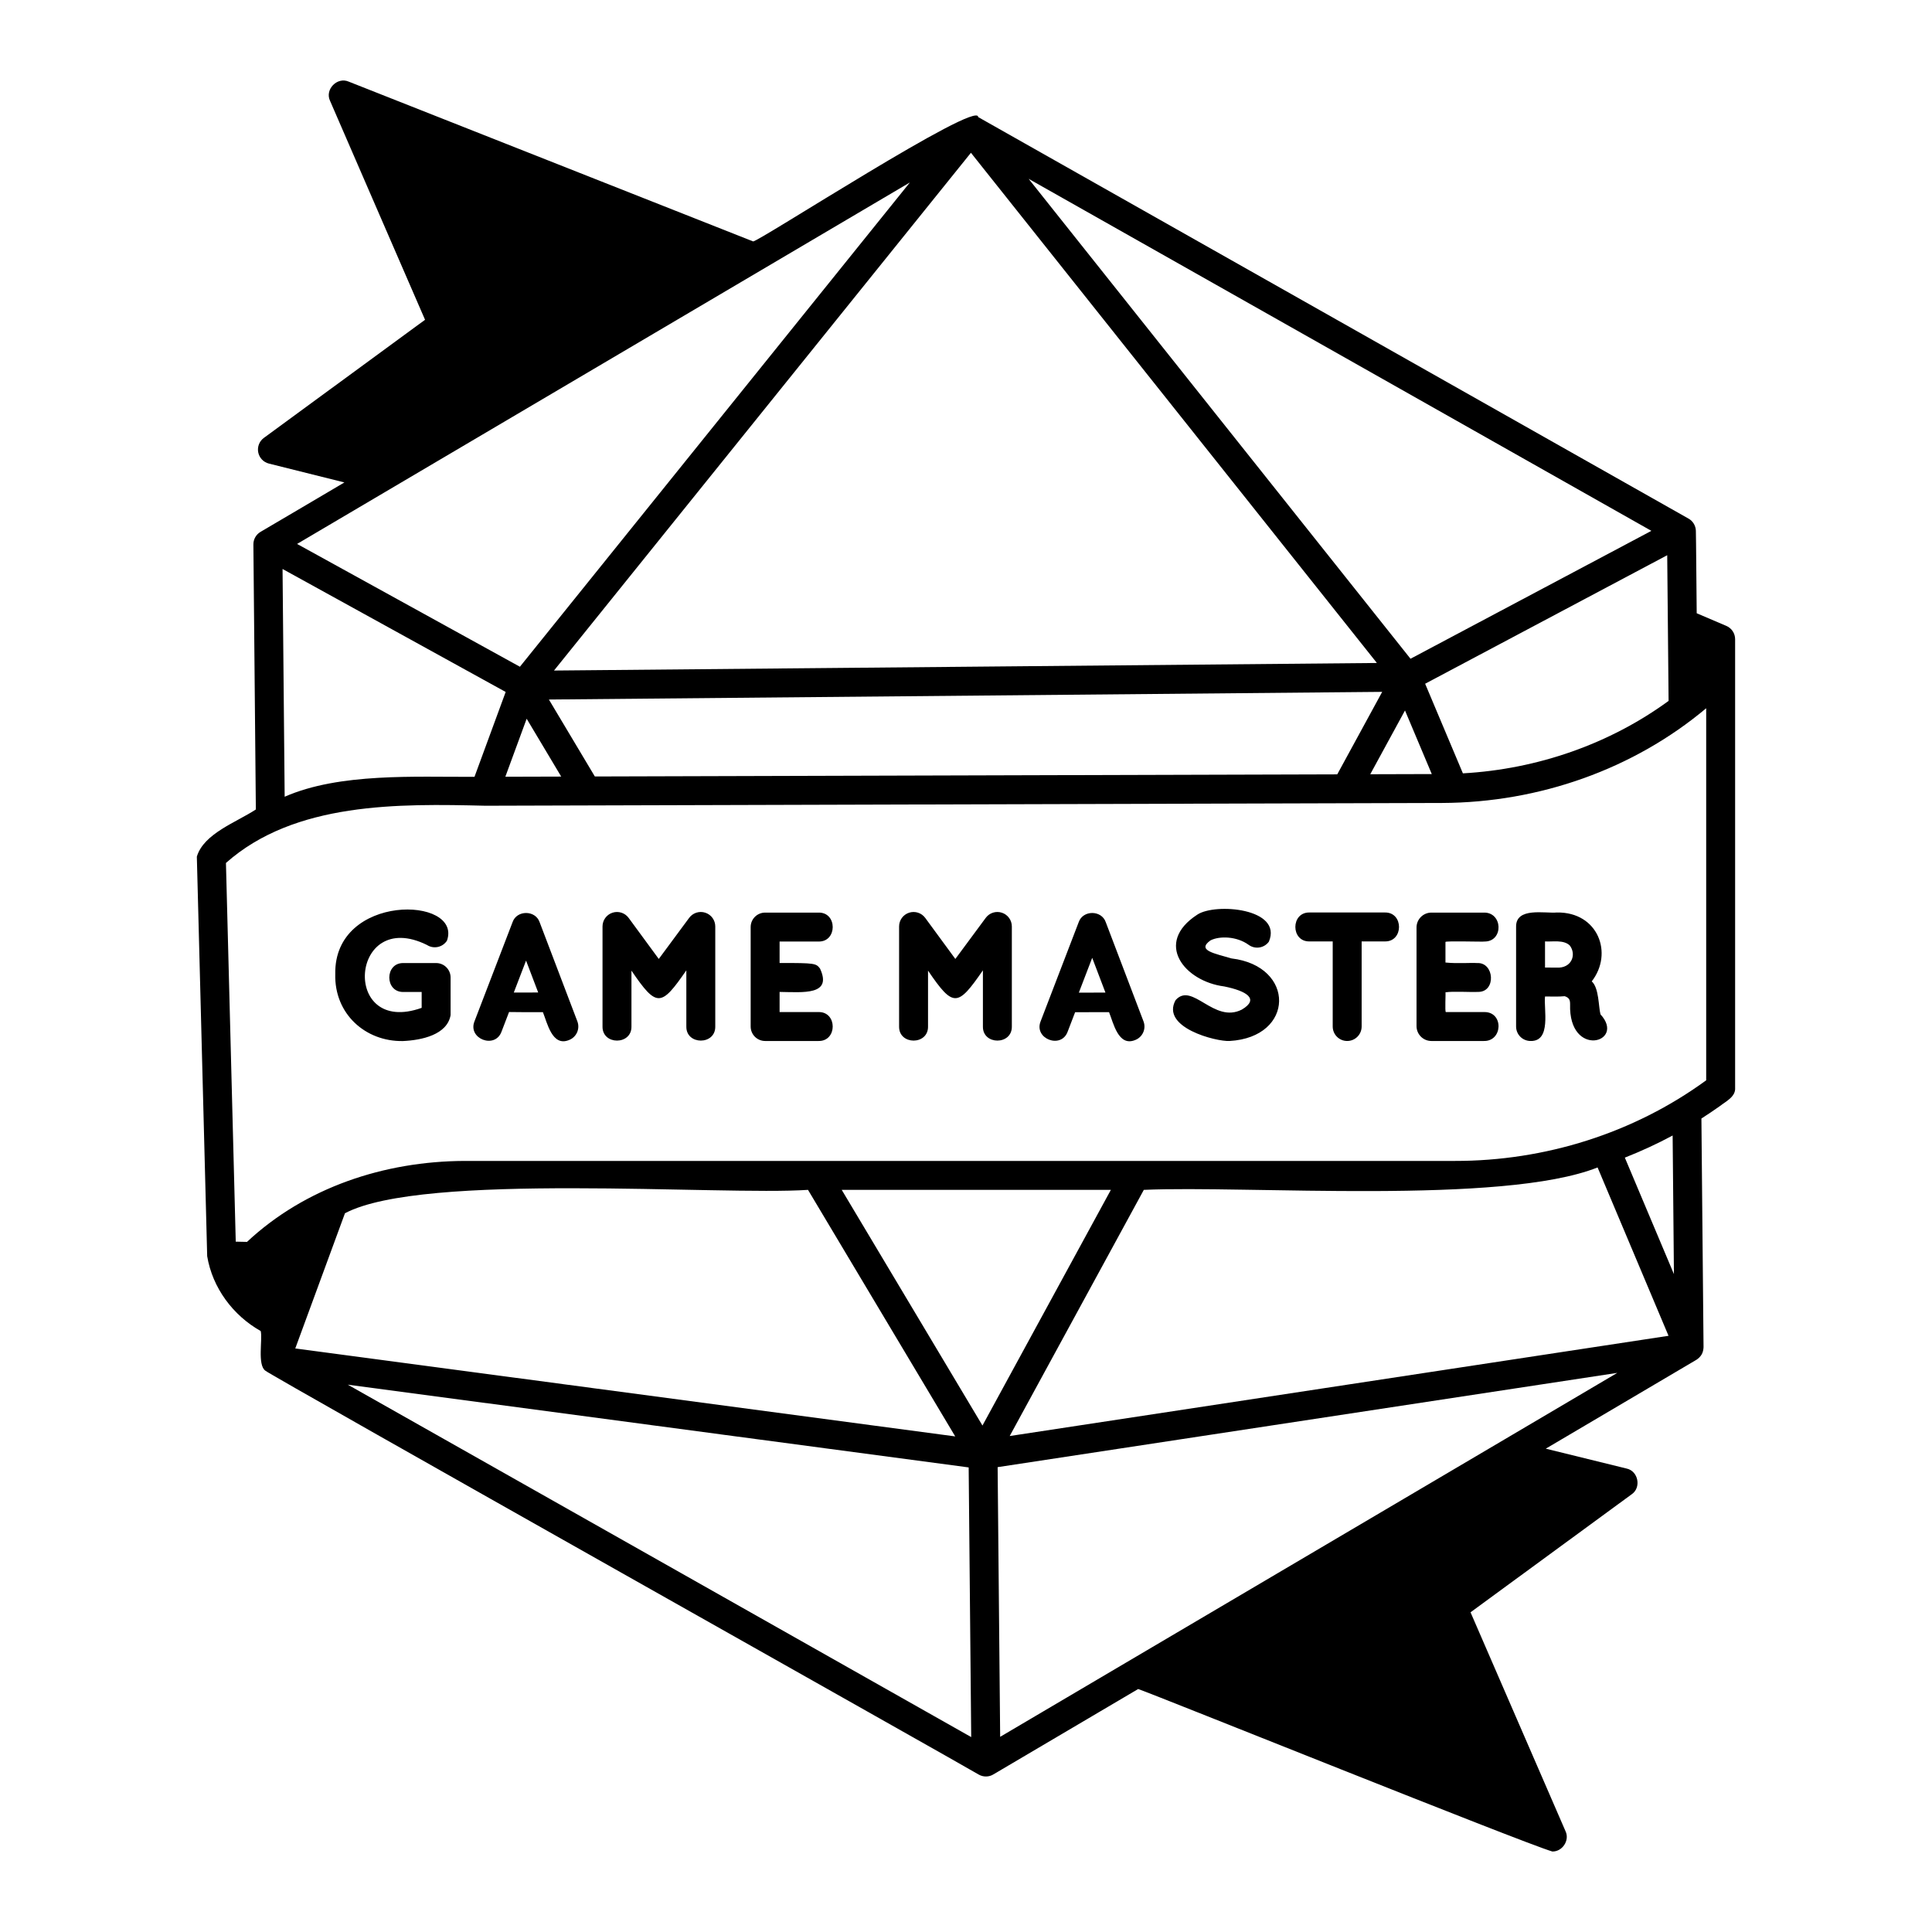 <!--?xml version="1.0" encoding="utf-8"?-->
<!-- Generator: Adobe Illustrator 24.0.2, SVG Export Plug-In . SVG Version: 6.00 Build 0)  -->

<svg version="1.1" id="Capa_1" xmlns="http://www.w3.org/2000/svg" xmlns:xlink="http://www.w3.org/1999/xlink" x="0px" y="0px" viewBox="0 0 1200 1200" enable-background="new 0 0 1200 1200" xml:space="preserve">
<g>
	<path fill="#e7e5e4" d="M1072.256,388.753l-18.404-7.847c-0.038-0.534-0.418-50.781-0.519-51.255
		c-0.113-3.112-1.783-5.966-4.51-7.508L607.558,72.712c0.417-11.315-137.512,78.225-139.813,77.221l-251.21-99.255
		c-7.111-3.075-14.882,4.901-11.543,11.934c15.14,34.761,44.159,101.94,59.014,136.009L163.9,271.974
		c-2.812,2.058-4.181,5.559-3.51,8.977c0.671,3.422,3.26,6.142,6.643,6.989l46.876,11.712c-0.165,0.071-51.979,30.713-52.149,30.736
		c-2.743,1.641-4.41,4.607-4.379,7.801l1.532,164.582c-11.929,7.897-32.372,14.902-36.652,29.303
		c0.003,0.002,6.426,248.179,6.426,248.179c3.284,19.686,16.067,36.83,33.252,46.48c1.235,5.2-2.181,20.915,2.848,24.603
		c0.601,1.521,441.757,249.699,443.14,250.896c2.78,1.593,6.331,1.585,9.077-0.117l89.938-53.039
		c12.314,4.275,237.347,94.942,257.204,100.92c6.2,0.193,10.944-6.879,8.244-12.563c0,0-59.014-136.009-59.014-136.009
		c24.495-17.939,75.378-55.183,100.107-73.309c6.107-4.167,4.083-14.447-3.164-15.974c0,0-50.208-12.347-50.208-12.347l93.56-55.202
		c1.349-0.856,2.482-1.993,3.289-3.373c0.76-1.356,1.076-2.922,1.142-4.467c0,0-1.323-142.02-1.323-142.02
		c3.907-2.518,7.767-5.087,11.484-7.735c3.712-2.922,9.881-5.792,9.454-11.39c0,0.001,0-253.384,0-253.384v-1.619v-23.587
		C1077.718,393.416,1075.568,390.165,1072.256,388.753z M498.918,415.062l-154.82,1.423l258.963-321.59L855.21,411.785
		L498.918,415.062z M327.12,446.416l21.458,35.93l-34.7,0.1L327.12,446.416z M369.47,482.285l-28.545-47.798l517.582-4.761
		l-27.911,51.226L369.47,482.285z M872.669,441.287l16.639,39.496l-38.218,0.111L872.669,441.287z M908.633,480.34l-23.453-55.653
		l150.358-79.83c0.214,22.334,0.643,68.022,0.852,90.484C999.89,462.001,955.113,477.737,908.633,480.34z M1025.706,329.72
		l-149.614,79.442c-53.345-67.041-182.51-229.371-237.191-298.092L1025.706,329.72z M515.328,175.194L322.92,414.126
		c-33.594-18.512-105.337-58.05-138.397-76.276c30.252-17.817,341.601-201.491,380.617-224.516L515.328,175.194z M175.496,353.406
		c34.309,18.903,104.129,57.385,138.589,76.382l-19.371,52.713c-36.744,0.195-83.71-2.614-117.903,12.366L175.496,353.406z
		 M1038.905,705.283l0.801,86.09l-30.49-72.349C1019.374,715.009,1029.31,710.452,1038.905,705.283z M601.659,911.445l1.575,167.488
		L216,860.035L601.659,911.445z M992.286,725.118l44.068,104.572l-409.209,62.253l83.3-152.896
		C774.167,736.173,933.261,748.549,992.286,725.118z M610.229,885.427l-87.418-146.381h167.171L610.229,885.427z M501.869,739.046
		l91.438,153.137L183.4,837.547l30.859-83.964C262.596,727.847,447.301,742.716,501.869,739.046z M934.218,894.204
		c-10.13,5.921-303.81,179.161-312.999,184.568l-1.571-167.497l384.876-58.552L934.218,894.204z M1059.747,670.993
		c-44.991,32.876-100.269,50.153-156.121,50.082c0,0-615.182,0-615.182,0c-49.761,0.216-98.821,16.457-135.026,50.288l-6.989-0.149
		l-6.09-235.212c42.745-37.936,107.398-36.83,161.147-35.546c-0.001-0.003,594.264-1.72,594.264-1.72
		c60.402-0.254,118.904-20.997,163.996-58.83V670.993z M484.22,584.802v13.332c22.293-0.035,22.595,0.267,25.097,3.436
		c7.802,16.785-10.456,14.717-25.097,14.533v12.503c0,0,24.249,0,24.248,0c11.665-0.16,11.65,18.124,0.001,17.971h-33.234
		c-4.962,0-8.985-4.023-8.985-8.985v-61.774c0-4.962,4.023-8.985,8.985-8.985c0,0,33.234,0,33.234,0
		c11.665-0.185,11.65,18.16,0.001,17.971H484.22z M897.802,585.063c0,0,0,12.78,0,12.781c7.792,0.773,15.683,0.042,19.569,0.327
		c10.83-0.629,11.986,17.787,0.974,17.915c-6.244,0.246-15.487-0.505-20.544,0.26c0.24,0.262-0.469,12.313,0.262,12.259
		c0,0,23.987,0,23.987,0c12.049-0.008,11.402,18.452-0.69,17.971h-32.281c-5.107,0-9.247-4.14-9.247-9.247v-61.251
		c0-5.107,4.14-9.247,9.247-9.247c0,0,32.281,0,32.281,0c12.11-0.519,12.723,18.013,0.692,17.97
		C921.738,585.061,897.815,584.305,897.802,585.063z M279.874,607.155c0,0,0,23.336,0.001,23.338
		c-2.094,12.163-17.774,15.605-29.69,16.122c-23.131,0.391-42.603-16.811-41.942-41.609c-0.96-50.403,79.152-48.462,69.38-20.745
		c-2.694,4.168-8.253,5.366-12.419,2.68c-47.918-23.706-53.685,57.075-3.301,39.052v-9.854c0,0-11.359,0-11.358,0
		c-11.659,0.172-11.658-18.141-0.001-17.971h20.344C275.85,598.17,279.874,602.193,279.874,607.155z M444.269,575.435
		c0,0,0,62.156,0,62.155c0.171,11.668-18.14,11.647-17.971,0.001v-34.897c-15.654,22.634-18.316,23.379-34.09,0.18
		c0,0,0,34.717,0,34.717c0.171,11.672-18.14,11.64-17.971,0.001v-62.156c0-3.883,2.496-7.331,6.191-8.538
		c3.677-1.211,7.739,0.092,10.038,3.225l18.712,25.5l18.879-25.53c2.308-3.119,6.353-4.414,10.038-3.19
		C441.781,568.116,444.269,571.556,444.269,575.435z M628.473,575.435c0,0,0,62.156,0,62.155
		c0.171,11.668-18.14,11.647-17.971,0.001v-34.897c-15.651,22.629-18.317,23.384-34.086,0.18c0,0,0,34.717,0,34.717
		c0.171,11.672-18.14,11.64-17.971,0.001v-62.156c0-3.887,2.496-7.331,6.191-8.538c3.672-1.211,7.744,0.092,10.038,3.225
		l18.708,25.5l18.879-25.53c2.308-3.119,6.353-4.414,10.038-3.19C625.986,568.116,628.473,571.556,628.473,575.435z
		 M994.087,630.018c-1.248-4.575-0.87-16.435-5.428-20.469c13.589-17.494,3.862-43.155-21.597-42.783
		c-7.496,0.709-25.677-3.542-25.39,8.985c-0.001,0-0.001,61.84-0.001,61.84c0,4.962,4.024,8.985,8.985,8.985
		c13.089,0.342,8.073-20.027,8.985-27.64c3.12-0.053,8.327,0.239,12.208-0.177c2.837,0.92,3.367,2.37,3.367,4.946
		C974.177,657.687,1010.197,647.592,994.087,630.018z M968.514,600.996c-3.528,0-6.467-0.013-8.872-0.031v-16.229
		c4.668,0.3,11.491-1.163,15.33,2.479C979.072,592.455,976.619,600.476,968.514,600.996z M763.634,646.576
		c-8.331,0.422-42.877-8.358-33.447-25.383c10.334-11.624,23.722,14.816,41.179,5.86c11.106-6.602,2.813-11.555-10.946-14.354
		c-24.754-3.148-43.912-26.99-16.732-44.614c11.143-7.41,53.15-3.943,44.442,16.795c-2.909,4.019-8.529,4.914-12.548,1.992
		c-7.437-5.396-18.107-5.633-23.732-2.777c-8.744,6.266,2.523,8.063,13.062,11.205C804.715,599.994,804.372,644.317,763.634,646.576
		z M860.211,584.736h-14.47v52.855c0,4.962-4.023,8.985-8.985,8.985s-8.985-4.023-8.985-8.985v-52.855c0,0-14.465,0-14.464,0
		c-11.661,0.172-11.656-18.141-0.001-17.971h46.906C871.868,566.592,871.869,584.908,860.211,584.736z M358.614,634.397
		l-23.455-61.629c-2.599-7.568-14.166-7.6-16.786-0.026c0,0-23.661,61.629-23.661,61.629c-4.323,10.8,12.734,17.406,16.778,6.44
		c0,0.001,4.695-12.227,4.695-12.227c5.371,0.124,14.174,0.1,21.023,0.084c2.722,6.71,5.752,21.605,16.204,17.32
		C358.053,644.224,360.378,639.034,358.614,634.397z M319.131,616.482l7.615-19.833l7.54,19.812
		C329.091,616.47,323.951,616.477,319.131,616.482z M710.254,634.397l-23.455-61.629c-2.599-7.568-14.165-7.6-16.786-0.026
		c0,0-23.661,61.629-23.661,61.629c-4.322,10.799,12.731,17.406,16.778,6.44c0,0.001,4.649-12.108,4.649-12.108
		c5.601,0,14.868-0.021,21.068-0.036c2.722,6.71,5.752,21.605,16.204,17.321C709.693,644.224,712.018,639.034,710.254,634.397z
		 M670.087,616.546l8.304-21.625l8.217,21.591C681.11,616.525,675.452,616.537,670.087,616.546z" style="fill: rgb(0, 0, 0);"></path>
</g>
</svg>